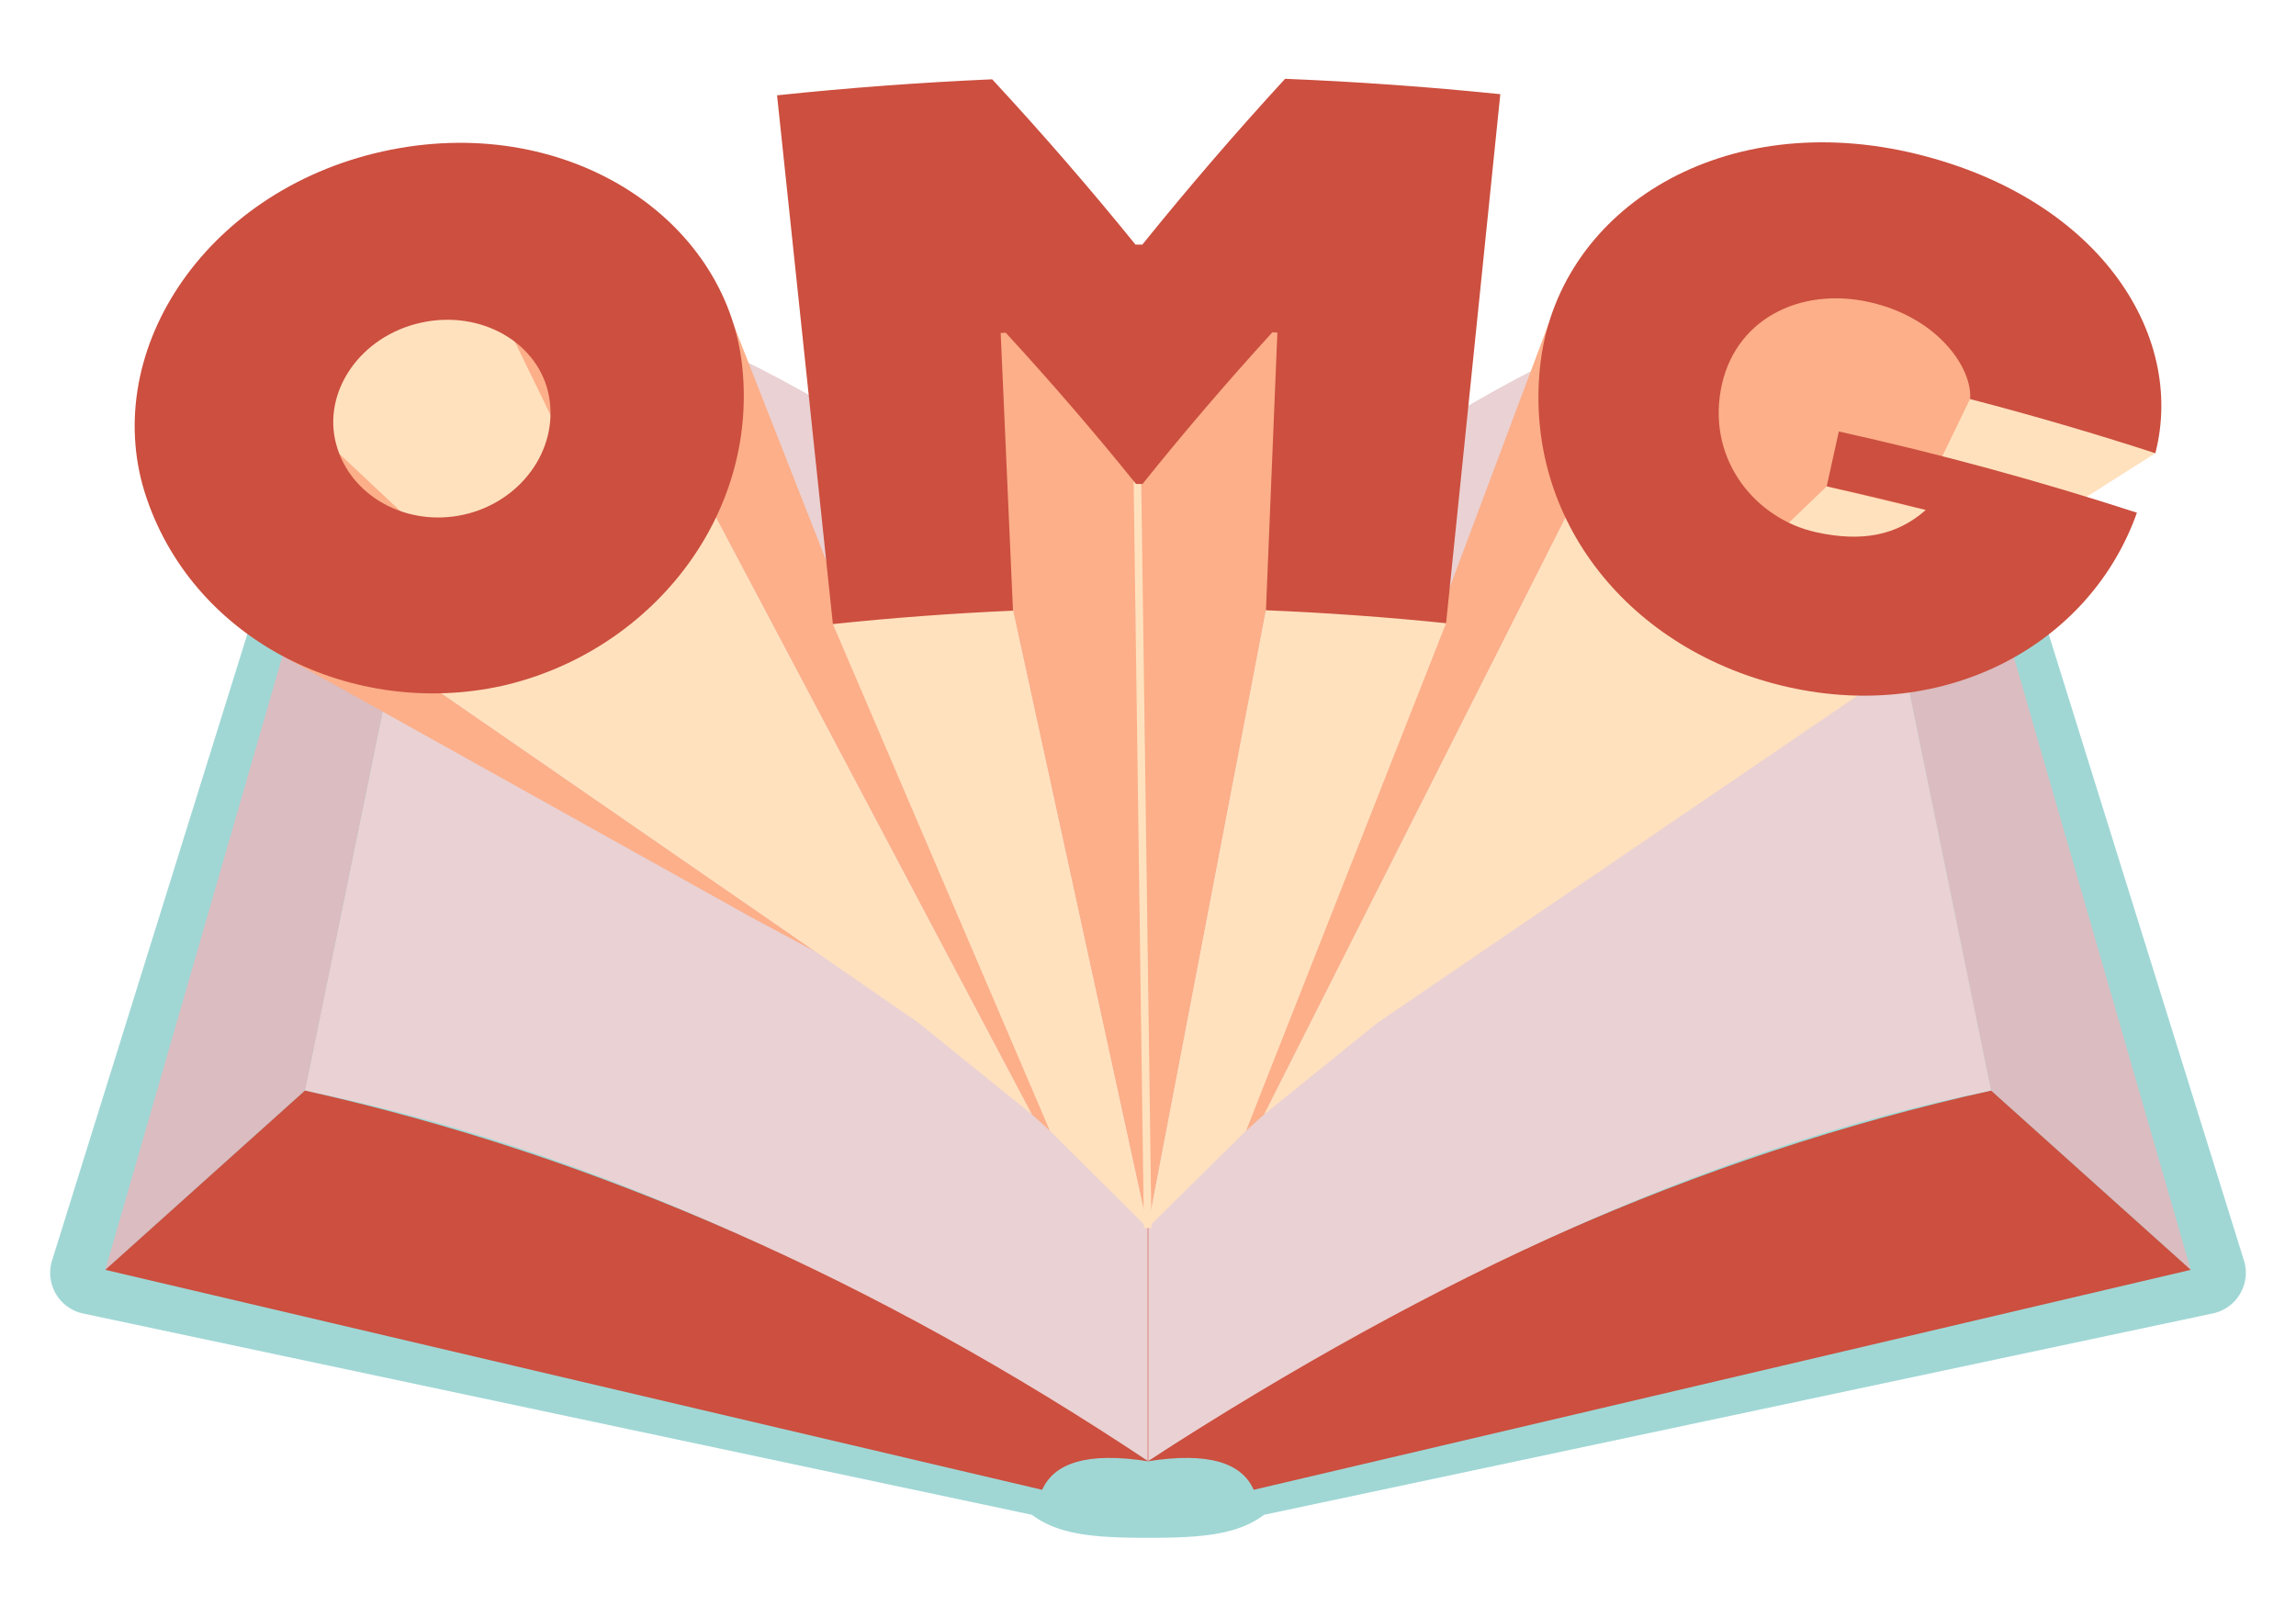 <svg id="Layer_1" data-name="Layer 1" xmlns="http://www.w3.org/2000/svg" viewBox="0 0 685.14 482.51"><defs><style>.cls-1{fill:#a0d7d5;}.cls-2{fill:#dbbcc0;}.cls-3{fill:#cc4f3f;}.cls-4{fill:#ead1d3;}.cls-5{fill:#fcaf89;}.cls-6{fill:none;stroke:#ffe1be;stroke-miterlimit:10;stroke-width:2.27px;}.cls-7{fill:#ffe1be;}</style></defs><g id="Group_50" data-name="Group 50"><g id="Group_45" data-name="Group 45"><path id="Path_1" data-name="Path 1" class="cls-1" d="M669.61,376.21,594.22,134.33a12.4,12.4,0,0,0-15.53-8.15c-.21.07-.41.13-.61.21l-235.51,87-235.51-87a12.4,12.4,0,0,0-15.93,7.33c-.07.2-.14.4-.2.61L15.54,376.21a12.4,12.4,0,0,0,8.14,15.53c.37.11.74.21,1.12.29l283.13,60.08c8,6,18.77,6.87,34.64,6.87,15.68,0,26.63-.83,34.64-6.87L660.34,392a12.41,12.41,0,0,0,9.56-14.71C669.82,377,669.72,376.57,669.61,376.21Z"/><path id="Path_2" data-name="Path 2" class="cls-2" d="M543.09,76.35l40.12,58.28L653.73,379l-59.58-53.5Z"/><path id="Path_3" data-name="Path 3" class="cls-3" d="M342.49,436.14c80.27-53.52,164-91.15,251.66-110.64L653.73,379,374.1,444.65C370.53,436.53,360.51,433.31,342.49,436.14Z"/><path id="Path_4" data-name="Path 4" class="cls-3" d="M342.49,436.14V198.34l.16-.18V436Z"/><path id="Path_5" data-name="Path 5" class="cls-4" d="M342.65,436c85.52-55.35,169-93.75,251.5-110.53L543.09,76.35c-70.39,21.39-138.55,54.89-200.52,121.9-62-67-130.12-100.52-200.51-121.9L91,325.5C173.5,342.28,257,380.68,342.49,436v.11l.09-.06.08.06Z"/><path id="Path_6" data-name="Path 6" class="cls-2" d="M142.05,76.35l-40.12,58.28L31.42,379,91,325.5Z"/><path id="Path_7" data-name="Path 7" class="cls-3" d="M342.65,436.14C262.38,382.62,178.65,345,91,325.5L31.42,379,311,444.65C314.61,436.53,324.63,433.31,342.65,436.14Z"/><path id="Path_8" data-name="Path 8" class="cls-3" d="M342.65,436.14V198.34l-.16-.18V436Z"/></g><g id="Group_49" data-name="Group 49"><g id="Group_46" data-name="Group 46"><path id="Path_9" data-name="Path 9" class="cls-5" d="M218.72,96.43l94.6,241.06-5.44-4.92L213.65,154.45l-15.87-39.63Z"/><path id="Path_10" data-name="Path 10" class="cls-5" d="M79.72,193.15,224.6,274l19,10.18L131.83,207Z"/><path id="Path_11" data-name="Path 11" class="cls-5" d="M79.72,90.66,149.47,67.5l48.31,47.32-50.51,78.33L79.72,169.49,69,104.89Z"/><path id="Path_12" data-name="Path 12" class="cls-5" d="M377.77,182.1l-35.3,184.43L302.3,182.22l-29.6-77.33L277.28,56l65.38,58.86,71.19-79v103.4Z"/><path id="Path_13" data-name="Path 13" class="cls-5" d="M521.28,71.63l60.18-4.13,31.83,25.55L611,130.33l-28.35,51.84-61.35-14.11L486,114.82Z"/><path id="Path_14" data-name="Path 14" class="cls-5" d="M462.18,96.43,371.83,337.49l5.45-4.92,89.9-178.12Z"/></g><g id="Group_47" data-name="Group 47"><line id="Line_5" data-name="Line 5" class="cls-6" x1="339.02" y1="114.82" x2="342.48" y2="366.52"/><path id="Path_15" data-name="Path 15" class="cls-7" d="M431.52,186,371.83,337.49l-29.35,29,35.3-184.42,19.89-20.67Z"/><path id="Path_16" data-name="Path 16" class="cls-7" d="M342.48,366.52,302.3,182.22l-29-27.77-24.77,31.8,64.76,151.24Z"/><path id="Path_17" data-name="Path 17" class="cls-7" d="M467.17,154.45l-89.9,178.12,33.93-27.41,143.13-97.55-28.76-33.73Z"/><path id="Path_18" data-name="Path 18" class="cls-7" d="M213.65,154.45l94.22,178.12-33.93-27.41L131.83,207l25.82-34.64Z"/><path id="Path_19" data-name="Path 19" class="cls-7" d="M171.74,139.18,135.53,64.8,74.88,110.72l57.69,54.11Z"/><path id="Path_20" data-name="Path 20" class="cls-7" d="M587.88,119.1c21.1-18.78,39.4-12.22,55.29,16.16L552,193.15l35.86-74.05"/><path id="Path_21" data-name="Path 21" class="cls-7" d="M545.1,145.16l-42.73,41.09c40.91-2.74,70.44-11.3,72.29-34Z"/></g><g id="Group_48" data-name="Group 48"><path id="Path_22" data-name="Path 22" class="cls-3" d="M43.83,148.92C29.13,106.35,60.21,57.19,114.19,45.2s102.48,19.31,107.28,64.09c4.88,45.14-27.65,85.49-71.73,95.43C105.62,214.42,58.6,191.85,43.83,148.92Zm120-30.61c-2.86-15.83-20.1-26-38.22-22s-29.45,20.62-25.32,36.17c4.19,15.78,21.23,24.88,38.09,21.13s28.36-19.23,25.45-35.3Z"/><path id="Path_23" data-name="Path 23" class="cls-3" d="M231.88,28.45q32-3.37,64.2-4.78Q318.48,47.88,338.83,73h2.06q20.28-25.17,42.59-49.48,32.16,1.3,64.22,4.59Q439.6,107,431.52,186q-26.83-2.75-53.75-3.86l3.41-82.89-1.51-.06q-20.28,22.23-38.74,45.26H339q-18.52-23-38.88-45.14l-1.51.07q1.83,41.43,3.67,82.88-26.91,1.18-53.74,4Z"/><path id="Path_24" data-name="Path 24" class="cls-3" d="M459.58,109.3c4.84-45.63,52.4-76.73,109.86-63.92,56.42,12.75,82.93,54.2,73.73,89.88q-27.45-8.91-55.29-16.16c.8-8.9-9.3-24.3-30.07-28.94s-40.66,5.23-44.36,26.43,10.7,38.29,28.37,42.23c13.76,3.06,24.24,1,32.84-6.61q-14.74-3.78-29.56-7.05,1.8-8.19,3.62-16.38,44.89,9.94,88.95,24.24c-14,39.44-56.91,62.61-104,52.07S454.65,155.39,459.58,109.3Z"/></g></g></g></svg>